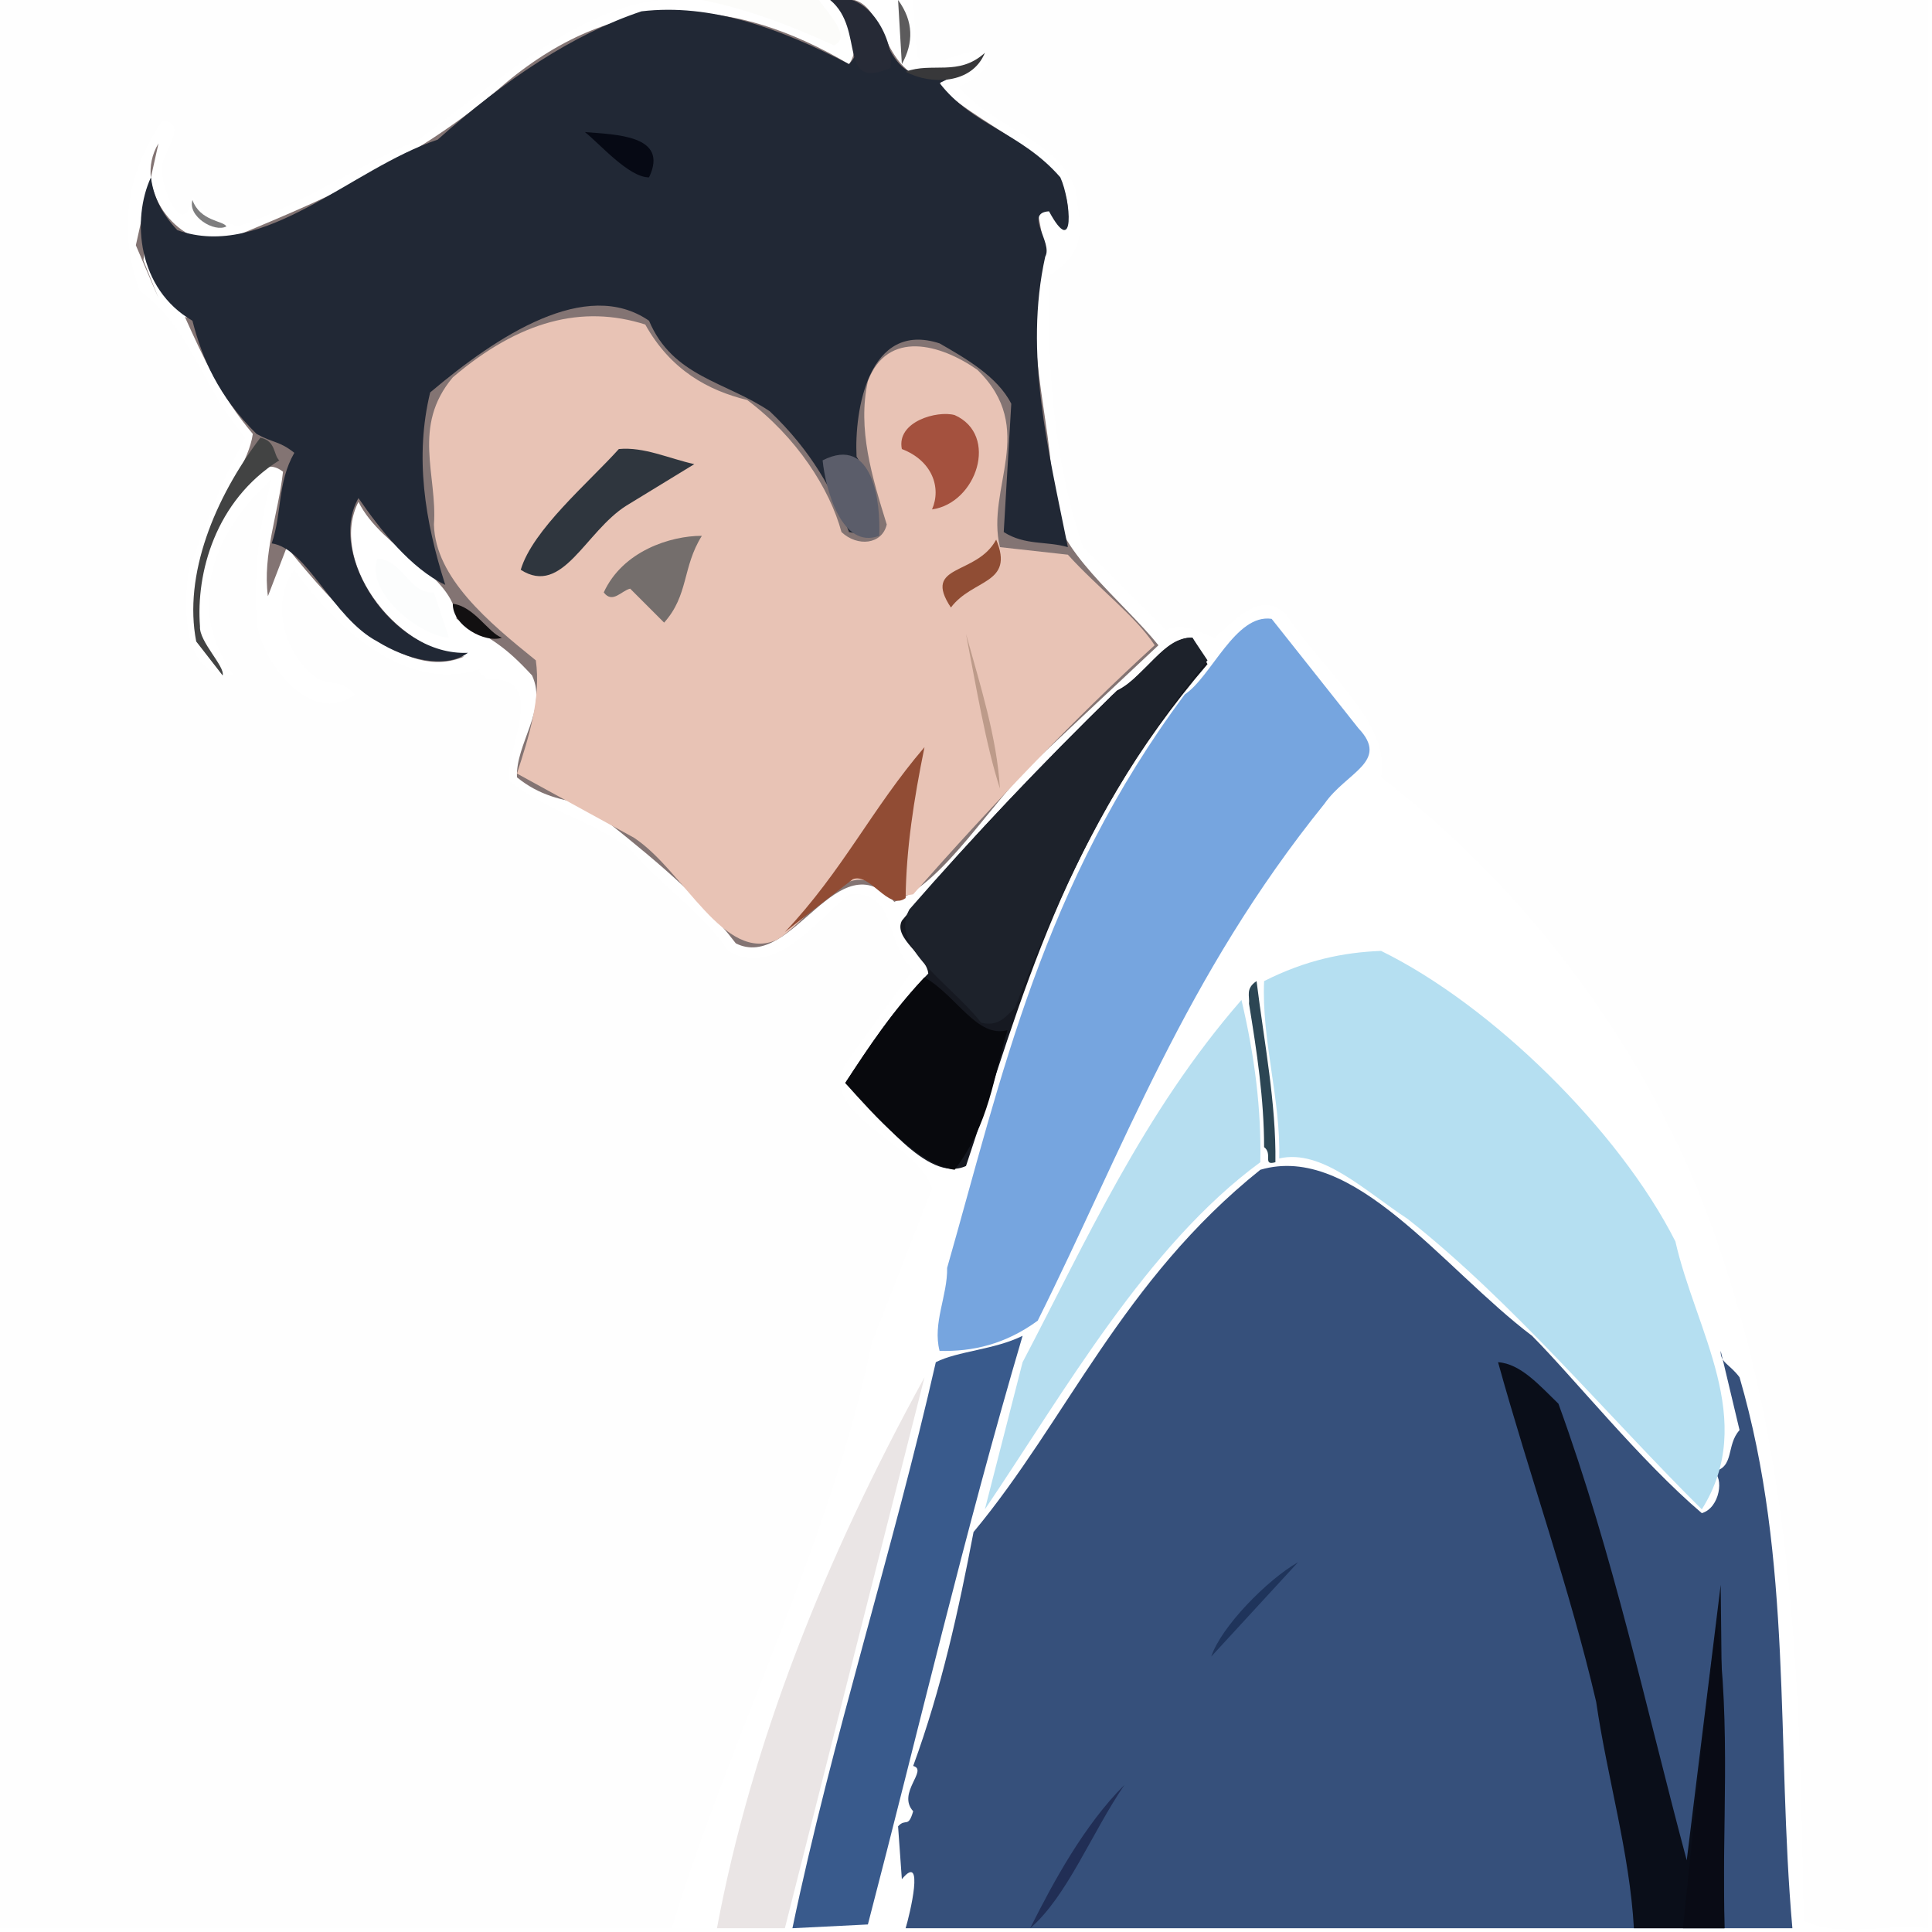 <?xml version="1.0" ?>
<svg xmlns="http://www.w3.org/2000/svg" version="1.1" width="512" height="512">
  <rect width="100%" height="100%" fill="#808080" stroke="none"/>
  <defs/>
  <g>
    <path d="M 0.0 0.0 L 512.0 0.0 L 512.0 512.0 L 0.0 512.0 L 0.0 0.0" stroke-width="0.0" fill="rgb(255, 255, 255)" opacity="1.0" stroke="rgb(0, 0, 0)" stroke-opacity="0.0" stroke-linecap="round" stroke-linejoin="round"/>
    <path d="M 0.0 0.0 L 0.0 511.0 L 178.0 511.0 C 193.794 459.333 220.511 407.667 231.0 356.0 L 247.0 315.0 C 243.26 302.647 216.535 295.708 224.0 282.0 L 242.0 257.0 C 234.14 249.57 237.893 235.932 225.0 237.0 C 215.376 245.157 204.838 259.213 193.0 252.0 C 185.384 240.942 175.2 234.887 167.0 225.0 C 156.333 217.13 145.667 215.469 135.0 207.0 C 133.734 198.585 145.876 179.009 129.0 180.0 C 128.667 179.0 125.333 178.0 128.0 177.0 C 108.863 184.199 89.823 167.559 78.0 151.0 C 72.372 158.475 74.03 171.325 83.0 179.0 C 86.667 182.118 90.333 179.59 94.0 184.0 C 82.39 193.273 68.35 174.262 68.0 164.0 C 67.304 151.667 68.545 139.333 72.0 127.0 C 55.017 142.336 49.675 161.998 62.0 179.0 C 47.685 179.863 48.812 159.587 50.0 151.0 C 54.504 139.333 58.447 127.667 65.0 116.0 C 52.825 101.619 51.21 87.733 37.0 77.0 C 31.667 62.0 32.88 47.0 43.0 32.0 C 50.178 32.398 43.089 40.38 43.0 44.0 C 42.206 49.353 48.84 64.576 51.0 52.0 C 54.654 57.866 58.272 58.267 63.0 60.0 C 79.0 54.765 95.0 43.728 111.0 37.0 C 132.333 21.053 153.667 2.023 175.0 0.0 L 0.0 0.0" stroke-width="2.0" fill="rgb(254, 254, 254)" opacity="1.0" stroke="rgb(0, 0, 0)" stroke-opacity="0.0" stroke-linecap="round" stroke-linejoin="round"/>
    <path d="M 242.0 0.0 L 243.0 15.0 C 248.576 20.127 261.335 7.891 262.0 17.0 C 259.333 20.236 256.667 22.03 254.0 23.0 C 264.047 34.52 279.651 36.423 285.0 50.0 C 285.666 58.204 289.573 66.019 278.0 73.0 C 277.597 97.0 278.962 121.0 287.0 145.0 L 309.0 167.0 C 313.333 164.561 317.667 167.67 322.0 169.0 C 328.333 163.099 334.667 156.555 341.0 163.0 C 350.145 177.333 368.841 191.667 366.0 206.0 C 408.324 238.259 436.411 281.015 451.0 318.0 C 475.75 381.667 476.968 445.333 478.0 509.0 C 487.069 513.591 500.282 509.722 511.0 511.0 L 511.0 0.0 L 242.0 0.0" stroke-width="2.0" fill="rgb(254, 254, 254)" opacity="1.0" stroke="rgb(0, 0, 0)" stroke-opacity="0.0" stroke-linecap="round" stroke-linejoin="round"/>
    <path d="M 42.0 38.0 L 36.0 65.0 L 42.0 79.0 L 38.0 69.0 L 39.0 61.0 C 42.48 69.252 50.659 78.43 58.0 84.0 C 56.936 86.899 51.714 84.542 49.0 84.0 C 53.679 94.333 58.307 104.667 67.0 115.0 C 65.952 122.333 59.868 129.667 58.0 137.0 C 63.82 132.557 67.862 119.5 75.0 125.0 C 73.784 136.0 69.531 147.0 71.0 158.0 L 76.0 145.0 C 89.399 161.592 106.822 180.865 123.0 174.0 C 103.667 171.686 87.218 148.028 95.0 133.0 C 101.304 145.686 120.053 152.051 121.0 164.0 C 130.607 169.614 133.701 171.075 141.0 179.0 C 145.167 188.0 136.625 197.0 137.0 206.0 C 143.0 210.868 149.0 212.056 155.0 213.0 C 169.42 224.619 184.148 235.786 195.0 250.0 C 210.022 257.536 221.978 222.194 237.0 239.0 C 250.831 233.367 261.89 213.344 275.0 201.0 L 307.0 171.0 C 297.375 159.034 279.094 145.325 279.0 132.0 C 278.794 110.333 270.149 88.667 277.0 67.0 L 275.0 56.0 C 277.656 52.817 280.711 59.534 282.0 61.0 C 288.387 42.841 261.371 35.212 249.0 23.0 C 249.125 19.794 253.242 19.872 255.0 19.0 L 241.0 19.0 C 232.505 12.47 233.278 -2.468 222.0 0.0 C 223.104 5.667 228.993 11.333 225.0 17.0 C 194.667 -0.915 164.333 -3.231 134.0 22.0 C 109.0 43.72 84.0 53.56 59.0 64.0 C 46.78 65.479 34.968 49.565 42.0 38.0" stroke-width="2.0" fill="rgb(131, 116, 115)" opacity="1.0" stroke="rgb(0, 0, 0)" stroke-opacity="0.0" stroke-linecap="round" stroke-linejoin="round"/>
    <path d="M 334.0 310.0 C 297.357 339.353 282.669 376.366 258.0 406.0 C 254.052 426.667 249.555 447.333 242.0 468.0 C 246.087 469.045 237.616 475.151 242.0 480.0 C 240.664 484.617 240.036 481.716 238.0 484.0 L 239.0 498.0 C 245.134 490.583 241.094 507.414 240.0 511.0 L 475.0 511.0 C 470.678 462.333 475.168 413.667 461.0 365.0 C 458.449 361.531 455.855 361.156 456.0 358.0 L 461.0 379.0 C 457.357 382.981 459.792 388.914 454.0 390.0 C 456.937 391.4 455.819 399.6 451.0 401.0 C 434.696 387.127 417.027 365.069 406.0 354.0 C 382.333 336.101 358.667 302.749 334.0 310.0" stroke-width="2.0" fill="rgb(54, 80, 123)" opacity="1.0" stroke="rgb(0, 0, 0)" stroke-opacity="0.0" stroke-linecap="round" stroke-linejoin="round"/>
    <path d="M 281.0 47.0 C 270.662 35.09 257.673 33.295 249.0 22.0 C 259.636 17.201 244.854 19.61 241.0 19.0 C 233.095 14.841 233.734 -0.611 223.0 0.0 C 222.124 5.158 231.092 10.695 225.0 17.0 C 206.667 7.469 188.333 0.84 170.0 3.0 C 152.0 9.022 134.0 20.918 116.0 37.0 C 93.0 44.662 70.0 69.179 47.0 61.0 C 42.573 56.333 40.59 51.667 40.0 47.0 C 34.864 58.078 36.39 76.564 51.0 85.0 C 53.559 95.0 57.884 105.0 68.0 115.0 C 72.449 117.455 74.002 116.824 78.0 120.0 C 73.433 128.0 74.783 136.0 72.0 144.0 C 81.474 145.344 88.138 163.74 100.0 170.0 C 107.675 174.747 117.989 177.448 124.0 173.0 C 104.059 173.92 86.506 146.858 95.0 132.0 C 100.764 140.398 108.897 150.664 118.0 155.0 C 112.558 138.0 109.873 121.0 114.0 104.0 C 131.848 88.932 155.3 73.493 172.0 85.0 C 178.299 99.9 192.281 101.055 204.0 109.0 C 215.219 119.667 220.847 130.333 225.0 141.0 C 237.37 143.768 230.101 125.727 227.0 121.0 C 226.358 108.86 230.18 84.86 249.0 91.0 C 255.589 94.804 264.305 99.685 268.0 107.0 L 266.0 141.0 C 271.667 144.608 277.333 143.346 283.0 145.0 C 277.853 119.333 271.313 93.667 277.0 68.0 C 279.098 64.38 271.292 56.398 278.0 56.0 C 284.987 68.929 283.835 53.212 281.0 47.0" stroke-width="2.0" fill="rgb(33, 40, 53)" opacity="1.0" stroke="rgb(0, 0, 0)" stroke-opacity="0.0" stroke-linecap="round" stroke-linejoin="round"/>
    <path d="M 120.0 100.0 C 109.061 113.0 115.952 126.0 115.0 139.0 C 115.347 153.141 129.504 164.922 142.0 175.0 C 143.395 185.0 140.251 195.0 137.0 205.0 L 168.0 222.0 C 181.36 230.786 191.856 255.504 206.0 249.0 C 216.201 242.618 225.02 224.578 236.0 238.0 L 242.0 237.0 C 262.633 213.627 284.235 190.865 306.0 171.0 C 301.086 163.425 290.833 155.684 283.0 147.0 L 265.0 145.0 C 261.136 129.333 275.112 113.667 259.0 98.0 C 249.261 91.175 235.226 87.265 230.0 101.0 C 227.188 113.667 231.072 126.333 235.0 139.0 C 233.745 144.342 227.207 144.965 223.0 141.0 C 219.891 129.545 211.14 115.834 198.0 106.0 C 187.679 103.486 177.726 98.08 171.0 86.0 C 154.333 80.69 137.667 84.946 120.0 100.0" stroke-width="2.0" fill="rgb(232, 195, 181)" opacity="1.0" stroke="rgb(0, 0, 0)" stroke-opacity="0.0" stroke-linecap="round" stroke-linejoin="round"/>
    <path d="M 337.0 164.0 C 327.404 162.57 321.002 179.399 314.0 184.0 C 276.241 234.667 265.489 285.333 251.0 336.0 C 251.134 343.333 247.089 350.667 249.0 358.0 C 257.667 358.223 266.333 356.321 275.0 350.0 C 297.76 304.333 314.115 258.667 351.0 213.0 C 356.817 204.602 368.38 201.851 360.0 193.0 L 337.0 164.0" stroke-width="2.0" fill="rgb(118, 165, 223)" opacity="1.0" stroke="rgb(0, 0, 0)" stroke-opacity="0.0" stroke-linecap="round" stroke-linejoin="round"/>
    <path d="M 335.0 260.0 C 334.301 275.667 339.438 291.333 339.0 307.0 C 350.333 304.41 361.667 315.574 373.0 323.0 C 400.785 344.861 426.367 375.611 451.0 400.0 C 465.833 376.333 449.347 352.667 444.0 329.0 C 429.104 299.53 395.272 266.344 366.0 252.0 C 356.0 252.383 346.0 254.44 335.0 260.0" stroke-width="2.0" fill="rgb(181, 223, 241)" opacity="1.0" stroke="rgb(0, 0, 0)" stroke-opacity="0.0" stroke-linecap="round" stroke-linejoin="round"/>
    <path d="M 316.0 169.0 C 308.309 168.671 303.691 179.209 296.0 183.0 C 275.296 203.333 255.719 223.667 239.0 244.0 C 236.65 248.667 245.635 253.333 246.0 258.0 C 236.619 267.667 230.355 277.333 224.0 287.0 C 232.74 295.154 245.612 313.724 256.0 309.0 C 270.842 264.667 281.987 220.333 320.0 176.0 L 316.0 169.0" stroke-width="2.0" fill="rgb(22, 25, 33)" opacity="1.0" stroke="rgb(0, 0, 0)" stroke-opacity="0.0" stroke-linecap="round" stroke-linejoin="round"/>
    <path d="M 271.0 354.0 C 263.568 357.704 253.802 358.03 248.0 361.0 C 236.64 411.0 220.45 461.0 210.0 511.0 L 230.0 510.0 C 243.479 458.333 255.466 406.667 271.0 354.0" stroke-width="2.0" fill="rgb(57, 90, 140)" opacity="1.0" stroke="rgb(0, 0, 0)" stroke-opacity="0.0" stroke-linecap="round" stroke-linejoin="round"/>
    <path d="M 397.0 361.0 C 405.315 391.0 416.018 421.0 423.0 451.0 C 425.91 471.0 431.877 491.0 433.0 511.0 L 457.0 511.0 L 456.0 420.0 L 447.0 493.0 C 436.188 452.667 427.671 412.333 413.0 372.0 C 408.0 367.16 403.0 361.396 397.0 361.0" stroke-width="2.0" fill="rgb(10, 14, 25)" opacity="1.0" stroke="rgb(0, 0, 0)" stroke-opacity="0.0" stroke-linecap="round" stroke-linejoin="round"/>
    <path d="M 316.0 169.0 C 309.0 168.605 302.0 180.434 295.0 184.0 C 277.37 201.129 257.316 222.239 241.0 241.0 C 235.415 251.0 252.279 261.0 260.0 271.0 C 264.454 272.217 266.65 269.39 269.0 267.0 C 280.964 236.333 294.705 205.667 320.0 175.0 L 316.0 169.0" stroke-width="2.0" fill="rgb(29, 34, 43)" opacity="1.0" stroke="rgb(0, 0, 0)" stroke-opacity="0.0" stroke-linecap="round" stroke-linejoin="round"/>
    <path d="M 329.0 265.0 C 302.871 295.001 287.647 329.333 271.0 361.0 L 261.0 400.0 C 281.941 369.036 303.895 330.036 334.0 308.0 C 334.281 294.0 332.537 280.0 329.0 265.0" stroke-width="2.0" fill="rgb(182, 222, 240)" opacity="1.0" stroke="rgb(0, 0, 0)" stroke-opacity="0.0" stroke-linecap="round" stroke-linejoin="round"/>
    <path d="M 245.0 365.0 C 218.277 413.667 199.117 462.333 190.0 511.0 L 208.0 511.0 L 245.0 365.0" stroke-width="2.0" fill="rgb(234, 229, 229)" opacity="1.0" stroke="rgb(0, 0, 0)" stroke-opacity="0.0" stroke-linecap="round" stroke-linejoin="round"/>
    <path d="M 245.0 259.0 C 236.271 268.333 230.086 277.667 224.0 287.0 C 231.755 295.715 243.602 308.847 253.0 310.0 C 262.303 297.667 263.271 285.333 267.0 273.0 C 258.917 275.202 253.524 263.865 245.0 259.0" stroke-width="2.0" fill="rgb(8, 9, 13)" opacity="1.0" stroke="rgb(0, 0, 0)" stroke-opacity="0.0" stroke-linecap="round" stroke-linejoin="round"/>
    <path d="M 455.0 430.0 C 451.219 457.0 448.856 484.0 446.0 511.0 L 457.0 511.0 C 456.286 484.333 458.783 457.667 455.0 430.0" stroke-width="2.0" fill="rgb(9, 11, 21)" opacity="1.0" stroke="rgb(0, 0, 0)" stroke-opacity="0.0" stroke-linecap="round" stroke-linejoin="round"/>
    <path d="M 184.0 123.0 C 177.333 121.535 170.667 118.357 164.0 119.0 C 155.863 128.032 141.149 140.405 138.0 151.0 C 149.106 158.131 155.054 140.904 166.0 134.0 L 184.0 123.0" stroke-width="2.0" fill="rgb(47, 54, 62)" opacity="1.0" stroke="rgb(0, 0, 0)" stroke-opacity="0.0" stroke-linecap="round" stroke-linejoin="round"/>
    <path d="M 245.0 198.0 C 231.009 214.333 223.411 230.667 208.0 247.0 L 226.0 233.0 C 230.667 231.208 235.333 241.45 240.0 238.0 C 240.154 225.0 242.139 212.0 245.0 198.0" stroke-width="2.0" fill="rgb(145, 76, 52)" opacity="1.0" stroke="rgb(0, 0, 0)" stroke-opacity="0.0" stroke-linecap="round" stroke-linejoin="round"/>
    <path d="M 253.0 110.0 C 248.378 108.714 237.524 111.714 239.0 119.0 C 247.004 122.056 249.541 129.194 247.0 135.0 C 258.836 133.34 264.814 115.271 253.0 110.0" stroke-width="2.0" fill="rgb(164, 81, 62)" opacity="1.0" stroke="rgb(0, 0, 0)" stroke-opacity="0.0" stroke-linecap="round" stroke-linejoin="round"/>
    <path d="M 186.0 142.0 C 177.734 141.978 165.034 145.998 160.0 157.0 C 162.333 160.063 164.667 156.554 167.0 156.0 L 176.0 165.0 C 182.558 157.667 180.77 150.333 186.0 142.0" stroke-width="2.0" fill="rgb(116, 110, 108)" opacity="1.0" stroke="rgb(0, 0, 0)" stroke-opacity="0.0" stroke-linecap="round" stroke-linejoin="round"/>
    <path d="M 218.0 122.0 C 218.795 129.782 223.085 145.698 233.0 142.0 C 233.414 133.434 231.478 115.131 218.0 122.0" stroke-width="2.0" fill="rgb(91, 93, 106)" opacity="1.0" stroke="rgb(0, 0, 0)" stroke-opacity="0.0" stroke-linecap="round" stroke-linejoin="round"/>
    <path d="M 69.0 116.0 C 56.887 132.002 48.558 152.332 52.0 170.0 L 59.0 179.0 C 59.709 176.633 52.721 170.025 53.0 166.0 C 51.914 151.969 56.995 132.709 74.0 122.0 C 72.43 120.547 73.145 116.831 69.0 116.0" stroke-width="2.0" fill="rgb(66, 67, 67)" opacity="1.0" stroke="rgb(0, 0, 0)" stroke-opacity="0.0" stroke-linecap="round" stroke-linejoin="round"/>
    <path d="M 186.0 0.0 C 197.667 2.249 209.333 6.687 221.0 12.0 C 225.783 9.962 219.682 3.695 217.0 0.0 L 186.0 0.0" stroke-width="2.0" fill="rgb(252, 252, 250)" opacity="1.0" stroke="rgb(0, 0, 0)" stroke-opacity="0.0" stroke-linecap="round" stroke-linejoin="round"/>
    <path d="M 100.0 148.0 C 96.747 157.137 111.351 168.539 119.0 169.0 L 115.0 157.0 C 108.405 157.497 106.995 148.529 100.0 148.0" stroke-width="2.0" fill="rgb(252, 253, 253)" opacity="1.0" stroke="rgb(0, 0, 0)" stroke-opacity="0.0" stroke-linecap="round" stroke-linejoin="round"/>
    <path d="M 220.0 0.0 C 229.493 7.839 221.657 24.165 236.0 18.0 C 237.199 11.119 230.22 -3.226 220.0 0.0" stroke-width="2.0" fill="rgb(38, 42, 54)" opacity="1.0" stroke="rgb(0, 0, 0)" stroke-opacity="0.0" stroke-linecap="round" stroke-linejoin="round"/>
    <path d="M 333.0 260.0 C 329.992 262.0 331.228 264.0 331.0 266.0 C 333.081 278.667 334.992 291.333 335.0 304.0 C 337.396 305.772 334.445 309.008 338.0 308.0 C 338.202 292.333 335.08 276.667 333.0 260.0" stroke-width="2.0" fill="rgb(44, 70, 84)" opacity="1.0" stroke="rgb(0, 0, 0)" stroke-opacity="0.0" stroke-linecap="round" stroke-linejoin="round"/>
    <path d="M 298.0 473.0 C 287.308 483.671 279.199 498.663 273.0 511.0 C 282.79 502.609 289.307 485.709 298.0 473.0" stroke-width="2.0" fill="rgb(33, 46, 85)" opacity="1.0" stroke="rgb(0, 0, 0)" stroke-opacity="0.0" stroke-linecap="round" stroke-linejoin="round"/>
    <path d="M 264.0 143.0 C 258.789 152.701 244.263 149.321 252.0 161.0 C 257.745 153.32 268.95 154.885 264.0 143.0" stroke-width="2.0" fill="rgb(144, 77, 52)" opacity="1.0" stroke="rgb(0, 0, 0)" stroke-opacity="0.0" stroke-linecap="round" stroke-linejoin="round"/>
    <path d="M 155.0 35.0 C 158.687 37.844 166.652 47.078 172.0 47.0 C 177.394 35.782 163.15 35.683 155.0 35.0" stroke-width="2.0" fill="rgb(6, 9, 20)" opacity="1.0" stroke="rgb(0, 0, 0)" stroke-opacity="0.0" stroke-linecap="round" stroke-linejoin="round"/>
    <path d="M 256.0 168.0 C 258.577 181.336 261.22 197.33 265.0 209.0 C 264.176 195.333 259.789 181.667 256.0 168.0" stroke-width="2.0" fill="rgb(189, 155, 138)" opacity="1.0" stroke="rgb(0, 0, 0)" stroke-opacity="0.0" stroke-linecap="round" stroke-linejoin="round"/>
    <path d="M 344.0 414.0 C 335.865 418.627 323.6 431.121 321.0 439.0 L 344.0 414.0" stroke-width="2.0" fill="rgb(31, 52, 91)" opacity="1.0" stroke="rgb(0, 0, 0)" stroke-opacity="0.0" stroke-linecap="round" stroke-linejoin="round"/>
    <path d="M 261.0 14.0 C 254.0 20.358 247.0 16.361 240.0 19.0 C 246.615 22.562 257.607 22.402 261.0 14.0" stroke-width="2.0" fill="rgb(56, 56, 58)" opacity="1.0" stroke="rgb(0, 0, 0)" stroke-opacity="0.0" stroke-linecap="round" stroke-linejoin="round"/>
    <path d="M 120.0 160.0 C 119.871 165.839 128.622 170.525 133.0 169.0 C 129.346 167.657 125.728 160.742 120.0 160.0" stroke-width="2.0" fill="rgb(18, 16, 17)" opacity="1.0" stroke="rgb(0, 0, 0)" stroke-opacity="0.0" stroke-linecap="round" stroke-linejoin="round"/>
    <path d="M 238.0 0.0 L 239.0 17.0 C 242.135 11.333 242.135 5.667 238.0 0.0" stroke-width="2.0" fill="rgb(92, 91, 92)" opacity="1.0" stroke="rgb(0, 0, 0)" stroke-opacity="0.0" stroke-linecap="round" stroke-linejoin="round"/>
    <path d="M 51.0 53.0 C 49.662 57.37 56.859 61.706 60.0 60.0 C 59.141 58.439 53.04 58.661 51.0 53.0" stroke-width="2.0" fill="rgb(126, 126, 127)" opacity="1.0" stroke="rgb(0, 0, 0)" stroke-opacity="0.0" stroke-linecap="round" stroke-linejoin="round"/>
  </g>
</svg>
